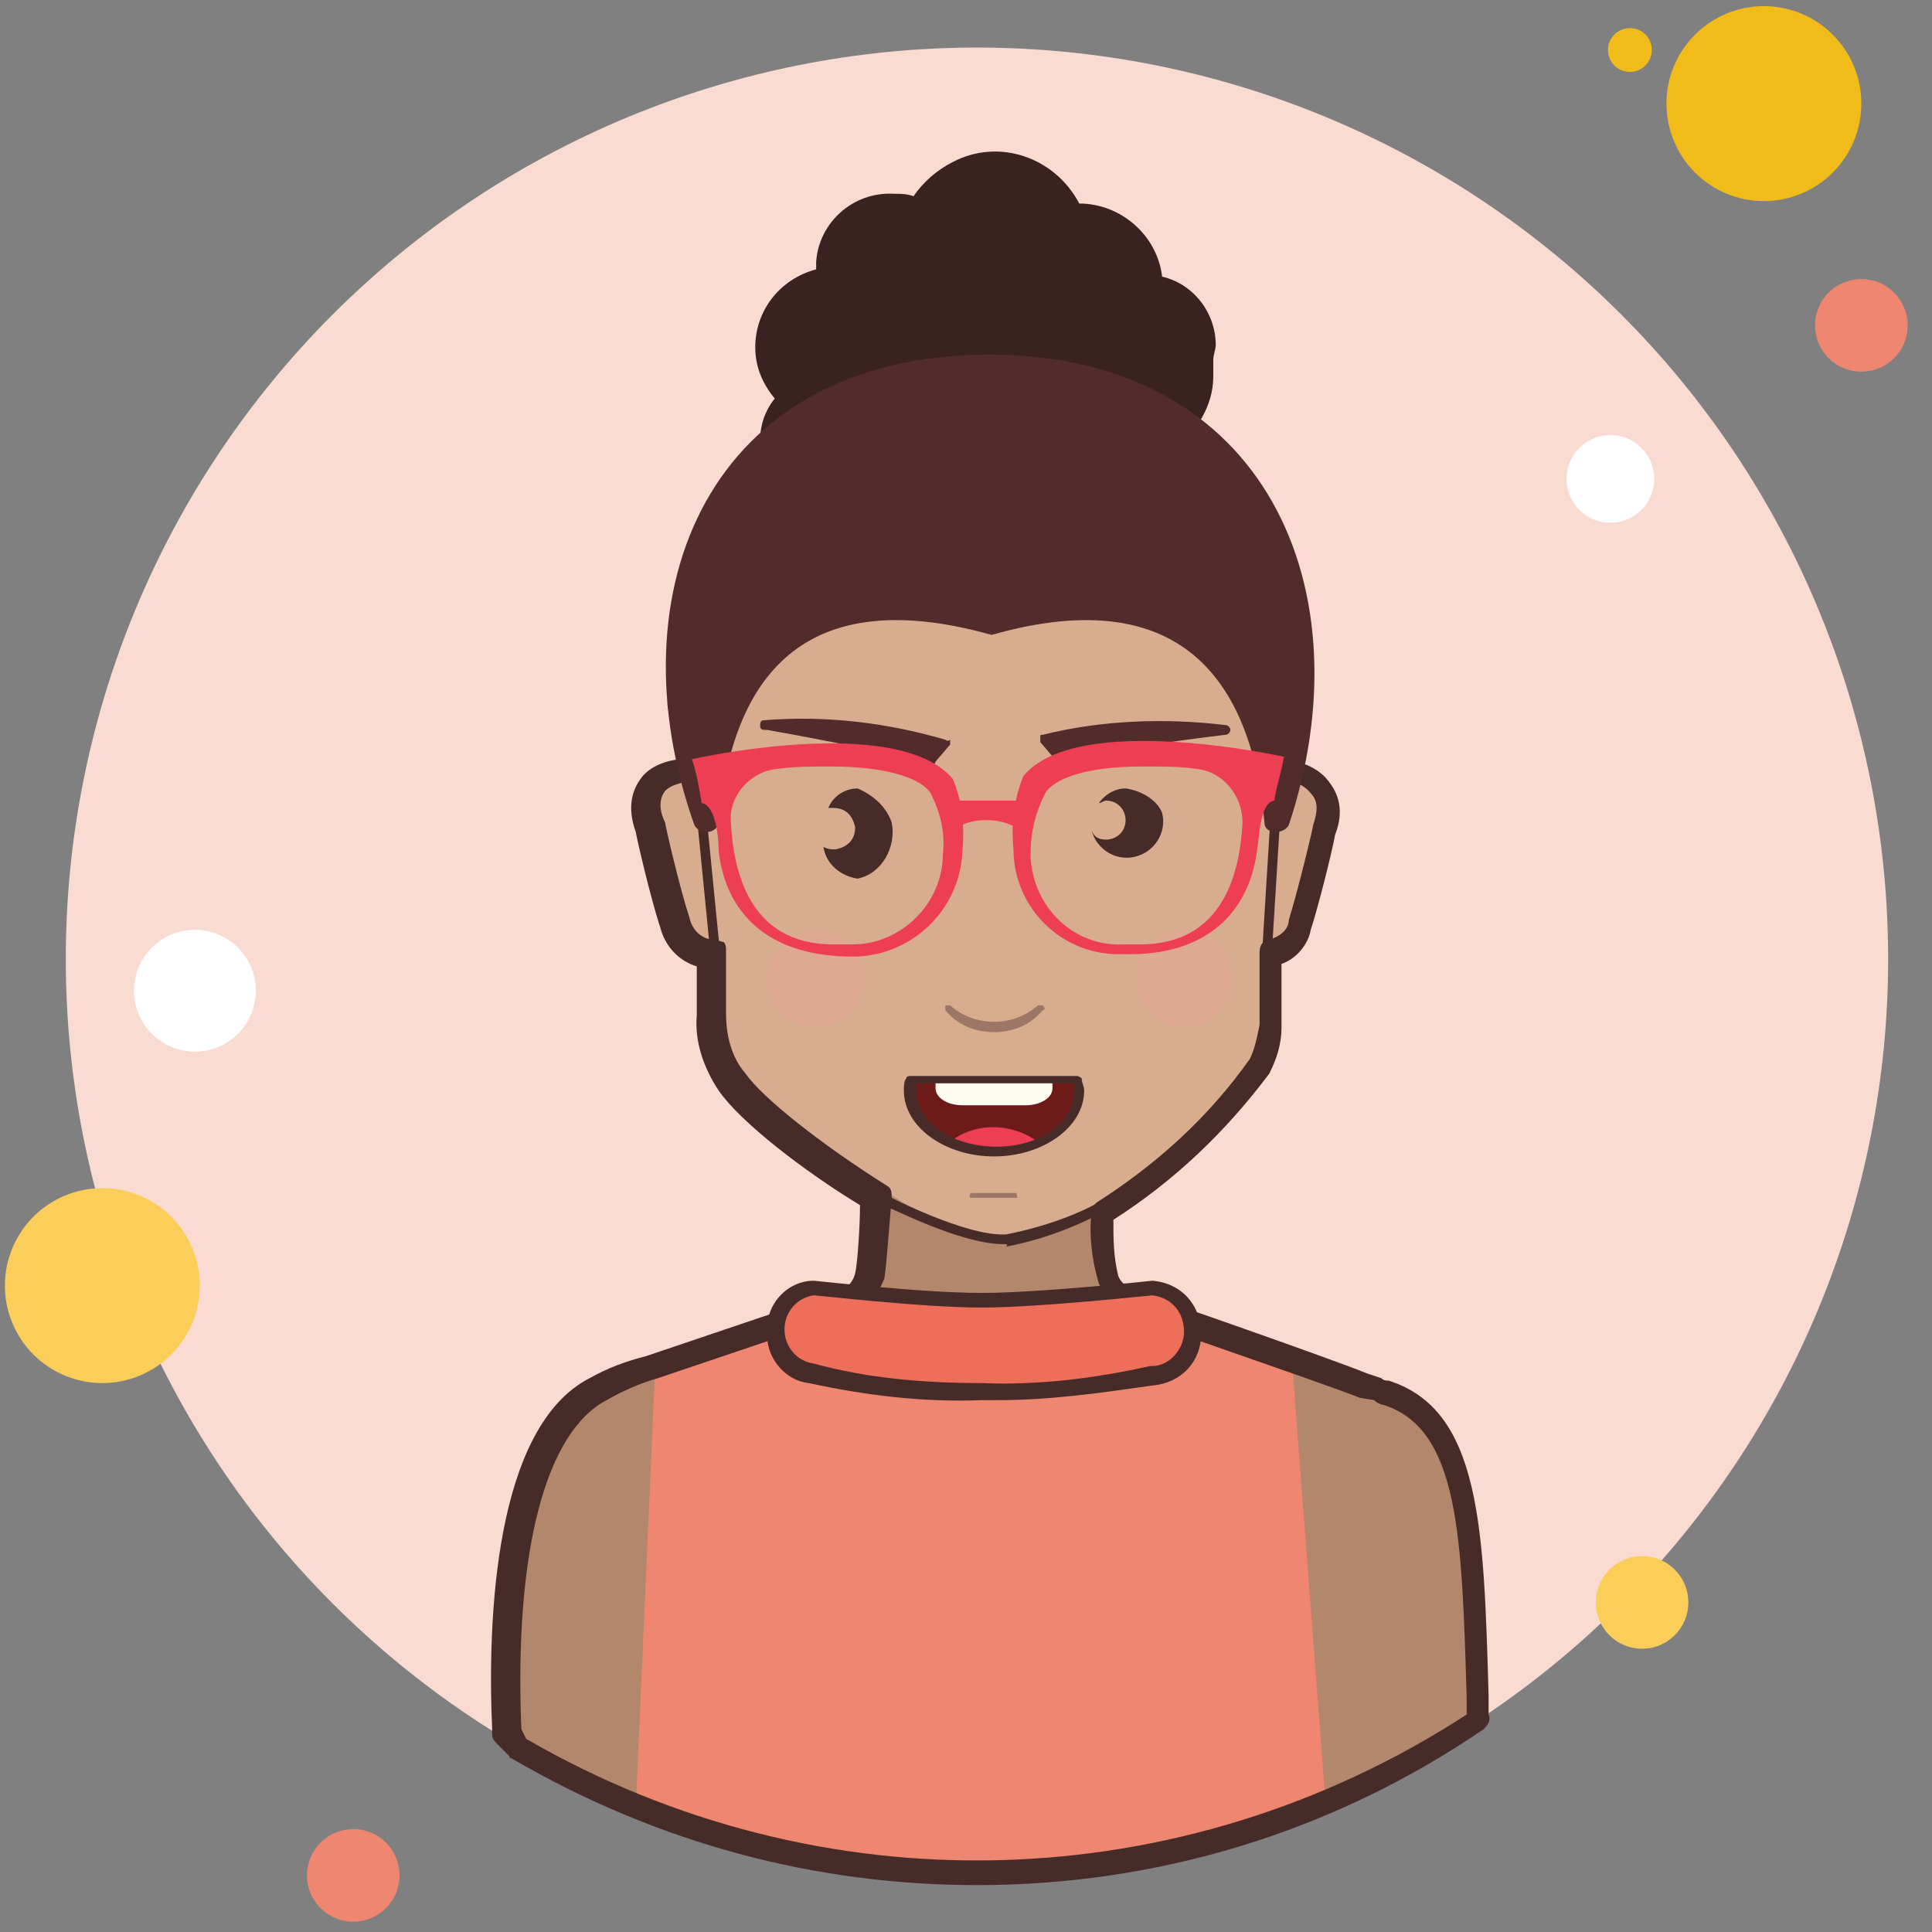<svg xmlns="http://www.w3.org/2000/svg" xmlns:xlink="http://www.w3.org/1999/xlink" width="1080" zoomAndPan="magnify" viewBox="0 0 810 810" height="1080" preserveAspectRatio="xMidYMid meet" version="1.0"><rect x="0" y="0" width="810" height="810" fill="#808080" stroke="none"/><defs><filter x="0%" y="0%" width="100%" height="100%" id="2585cc4db1"><feColorMatrix values="0 0 0 0 1 0 0 0 0 1 0 0 0 0 1 0 0 0 1 0" color-interpolation-filters="sRGB"/></filter><mask id="855cf6aee1"><g filter="url(#2585cc4db1)"><rect x="-81" width="972" fill="#000000" y="-81" height="972" fill-opacity="0.3"/></g></mask><clipPath id="97b9e8011e"><rect x="0" width="206" y="0" height="52"/></clipPath></defs><path fill="#ffffff" d="M 107.25 461.34 C 106.648 461.34 106.051 461.398 105.457 461.516 C 104.867 461.633 104.289 461.809 103.734 462.039 C 103.176 462.27 102.645 462.551 102.145 462.887 C 101.641 463.223 101.176 463.605 100.75 464.031 C 100.324 464.457 99.941 464.922 99.605 465.426 C 99.273 465.926 98.988 466.457 98.758 467.016 C 98.527 467.574 98.352 468.148 98.234 468.738 C 98.117 469.332 98.059 469.93 98.059 470.535 C 98.059 471.137 98.117 471.734 98.234 472.328 C 98.352 472.918 98.527 473.496 98.758 474.055 C 98.988 474.609 99.273 475.141 99.605 475.645 C 99.941 476.145 100.324 476.609 100.75 477.035 C 101.176 477.465 101.641 477.844 102.145 478.18 C 102.645 478.516 103.176 478.797 103.734 479.031 C 104.289 479.262 104.867 479.434 105.457 479.555 C 106.051 479.672 106.648 479.73 107.25 479.73 C 107.855 479.73 108.453 479.672 109.043 479.555 C 109.637 479.434 110.211 479.262 110.77 479.031 C 111.328 478.797 111.855 478.516 112.359 478.18 C 112.859 477.844 113.324 477.465 113.75 477.035 C 114.18 476.609 114.559 476.145 114.895 475.641 C 115.23 475.141 115.512 474.609 115.742 474.055 C 115.977 473.496 116.148 472.918 116.266 472.328 C 116.387 471.734 116.445 471.137 116.445 470.535 C 116.445 469.93 116.387 469.332 116.266 468.738 C 116.148 468.148 115.977 467.574 115.742 467.016 C 115.512 466.457 115.23 465.926 114.895 465.426 C 114.559 464.922 114.18 464.457 113.75 464.031 C 113.324 463.605 112.859 463.223 112.359 462.887 C 111.855 462.551 111.328 462.27 110.77 462.039 C 110.211 461.809 109.637 461.633 109.043 461.516 C 108.453 461.398 107.855 461.34 107.25 461.34 Z M 710.922 208.965 C 710.449 208.965 709.984 209.008 709.527 209.102 C 709.066 209.191 708.617 209.328 708.184 209.508 C 707.75 209.688 707.34 209.906 706.949 210.168 C 706.559 210.43 706.195 210.727 705.863 211.059 C 705.531 211.391 705.234 211.75 704.977 212.141 C 704.715 212.531 704.496 212.945 704.316 213.379 C 704.137 213.812 704 214.262 703.906 214.719 C 703.816 215.18 703.77 215.645 703.77 216.117 C 703.77 216.586 703.816 217.051 703.906 217.512 C 704 217.973 704.137 218.418 704.316 218.852 C 704.496 219.285 704.715 219.699 704.977 220.09 C 705.234 220.48 705.531 220.84 705.863 221.172 C 706.195 221.504 706.559 221.801 706.949 222.062 C 707.34 222.324 707.75 222.543 708.184 222.723 C 708.617 222.902 709.066 223.039 709.527 223.129 C 709.984 223.223 710.449 223.27 710.922 223.27 C 711.391 223.27 711.855 223.223 712.316 223.129 C 712.777 223.039 713.223 222.902 713.656 222.723 C 714.09 222.543 714.504 222.324 714.895 222.062 C 715.281 221.801 715.645 221.504 715.977 221.172 C 716.309 220.84 716.605 220.48 716.867 220.09 C 717.125 219.699 717.348 219.285 717.527 218.852 C 717.707 218.418 717.84 217.973 717.934 217.512 C 718.023 217.051 718.07 216.586 718.07 216.117 C 718.07 215.645 718.023 215.18 717.934 214.719 C 717.84 214.262 717.707 213.812 717.527 213.379 C 717.348 212.945 717.125 212.531 716.867 212.141 C 716.605 211.75 716.309 211.391 715.977 211.059 C 715.645 210.727 715.281 210.43 714.895 210.168 C 714.504 209.906 714.09 209.688 713.656 209.508 C 713.223 209.328 712.777 209.191 712.316 209.102 C 711.855 209.008 711.391 208.965 710.922 208.965 Z M 710.922 208.965 " fill-opacity="1" fill-rule="nonzero"/><path fill="#f1bc19" d="M 683.34 11.766 C 682.738 11.766 682.141 11.824 681.547 11.941 C 680.957 12.059 680.383 12.234 679.824 12.465 C 679.266 12.695 678.734 12.977 678.234 13.312 C 677.734 13.648 677.27 14.031 676.84 14.457 C 676.414 14.883 676.035 15.348 675.699 15.852 C 675.363 16.352 675.078 16.883 674.848 17.441 C 674.617 18 674.441 18.574 674.324 19.164 C 674.207 19.758 674.148 20.355 674.148 20.961 C 674.148 21.562 674.207 22.16 674.324 22.754 C 674.441 23.348 674.617 23.922 674.848 24.48 C 675.078 25.035 675.363 25.566 675.699 26.07 C 676.035 26.57 676.414 27.035 676.84 27.461 C 677.27 27.891 677.734 28.27 678.234 28.605 C 678.734 28.941 679.266 29.227 679.824 29.457 C 680.383 29.688 680.957 29.859 681.547 29.98 C 682.141 30.098 682.738 30.156 683.34 30.156 C 683.945 30.156 684.543 30.098 685.137 29.98 C 685.727 29.859 686.301 29.688 686.859 29.457 C 687.418 29.227 687.945 28.941 688.449 28.605 C 688.949 28.27 689.414 27.891 689.844 27.461 C 690.27 27.035 690.648 26.57 690.984 26.07 C 691.32 25.566 691.605 25.035 691.836 24.48 C 692.066 23.922 692.238 23.348 692.359 22.754 C 692.477 22.16 692.535 21.562 692.535 20.961 C 692.535 20.355 692.477 19.758 692.359 19.164 C 692.238 18.574 692.066 18 691.836 17.441 C 691.605 16.883 691.32 16.352 690.984 15.852 C 690.648 15.348 690.27 14.883 689.844 14.457 C 689.414 14.031 688.949 13.648 688.449 13.312 C 687.945 12.977 687.418 12.695 686.859 12.465 C 686.301 12.234 685.727 12.059 685.137 11.941 C 684.543 11.824 683.945 11.766 683.34 11.766 Z M 112.359 538.992 C 111.754 538.988 111.156 539.047 110.562 539.164 C 109.969 539.281 109.391 539.453 108.832 539.684 C 108.273 539.914 107.742 540.199 107.238 540.531 C 106.734 540.867 106.27 541.25 105.84 541.676 C 105.414 542.102 105.031 542.566 104.695 543.07 C 104.359 543.574 104.074 544.105 103.844 544.664 C 103.609 545.223 103.434 545.797 103.316 546.391 C 103.199 546.984 103.141 547.582 103.141 548.188 C 103.141 548.793 103.199 549.391 103.316 549.984 C 103.434 550.578 103.609 551.152 103.844 551.711 C 104.074 552.27 104.359 552.801 104.695 553.305 C 105.031 553.809 105.414 554.273 105.84 554.699 C 106.27 555.125 106.734 555.508 107.238 555.844 C 107.742 556.176 108.273 556.461 108.832 556.691 C 109.391 556.922 109.969 557.094 110.562 557.211 C 111.156 557.328 111.754 557.387 112.359 557.383 C 112.961 557.387 113.562 557.328 114.156 557.211 C 114.75 557.094 115.324 556.922 115.883 556.691 C 116.441 556.461 116.973 556.176 117.477 555.844 C 117.98 555.508 118.445 555.125 118.875 554.699 C 119.305 554.273 119.684 553.809 120.023 553.305 C 120.359 552.801 120.641 552.27 120.875 551.711 C 121.105 551.152 121.281 550.578 121.398 549.984 C 121.516 549.391 121.578 548.793 121.578 548.188 C 121.578 547.582 121.516 546.984 121.398 546.391 C 121.281 545.797 121.105 545.223 120.875 544.664 C 120.641 544.105 120.359 543.574 120.023 543.07 C 119.684 542.566 119.305 542.102 118.875 541.676 C 118.445 541.25 117.98 540.867 117.477 540.531 C 116.973 540.199 116.441 539.914 115.883 539.684 C 115.324 539.453 114.75 539.281 114.156 539.164 C 113.562 539.047 112.961 538.988 112.359 538.992 Z M 112.359 538.992 " fill-opacity="1" fill-rule="nonzero"/><path fill="#f9dbd2" d="M 409.598 19.938 C 403.344 19.938 397.098 20.09 390.852 20.398 C 384.605 20.707 378.375 21.164 372.152 21.777 C 365.93 22.391 359.727 23.156 353.543 24.074 C 347.359 24.992 341.199 26.062 335.07 27.281 C 328.938 28.5 322.84 29.871 316.773 31.391 C 310.711 32.91 304.684 34.578 298.703 36.395 C 292.719 38.207 286.785 40.168 280.898 42.277 C 275.012 44.383 269.18 46.633 263.406 49.027 C 257.629 51.422 251.914 53.953 246.262 56.629 C 240.609 59.301 235.027 62.113 229.516 65.062 C 224 68.008 218.562 71.09 213.199 74.305 C 207.836 77.52 202.559 80.867 197.359 84.34 C 192.16 87.816 187.051 91.414 182.027 95.141 C 177.008 98.867 172.078 102.711 167.246 106.68 C 162.414 110.648 157.68 114.73 153.051 118.93 C 148.418 123.129 143.891 127.441 139.469 131.863 C 135.047 136.285 130.738 140.812 126.539 145.449 C 122.34 150.082 118.258 154.816 114.293 159.648 C 110.328 164.484 106.48 169.414 102.758 174.438 C 99.031 179.461 95.434 184.57 91.961 189.773 C 88.488 194.973 85.145 200.254 81.93 205.617 C 78.715 210.98 75.633 216.422 72.688 221.938 C 69.738 227.453 66.93 233.039 64.258 238.691 C 61.582 244.344 59.051 250.059 56.656 255.84 C 54.266 261.617 52.016 267.449 49.91 273.336 C 47.805 279.227 45.844 285.164 44.027 291.148 C 42.215 297.133 40.547 303.156 39.027 309.223 C 37.508 315.289 36.141 321.391 34.918 327.523 C 33.699 333.66 32.633 339.82 31.715 346.004 C 30.797 352.191 30.031 358.395 29.418 364.621 C 28.805 370.844 28.348 377.078 28.039 383.324 C 27.73 389.57 27.578 395.82 27.578 402.074 C 27.578 408.328 27.73 414.578 28.039 420.828 C 28.348 427.074 28.805 433.309 29.418 439.531 C 30.031 445.754 30.797 451.961 31.715 458.148 C 32.633 464.332 33.699 470.492 34.918 476.629 C 36.141 482.762 37.508 488.859 39.027 494.926 C 40.547 500.996 42.215 507.02 44.027 513.004 C 45.844 518.988 47.805 524.926 49.91 530.812 C 52.016 536.703 54.266 542.535 56.656 548.312 C 59.051 554.09 61.582 559.809 64.258 565.461 C 66.93 571.113 69.738 576.699 72.688 582.215 C 75.633 587.73 78.715 593.168 81.93 598.535 C 85.145 603.898 88.488 609.18 91.961 614.379 C 95.434 619.582 99.031 624.691 102.758 629.715 C 106.48 634.738 110.328 639.668 114.293 644.5 C 118.258 649.336 122.34 654.07 126.539 658.703 C 130.738 663.336 135.047 667.867 139.469 672.289 C 143.891 676.711 148.418 681.02 153.051 685.223 C 157.68 689.422 162.414 693.504 167.246 697.473 C 172.078 701.441 177.008 705.285 182.027 709.012 C 187.051 712.738 192.16 716.336 197.359 719.812 C 202.559 723.285 207.836 726.633 213.199 729.848 C 218.562 733.062 224 736.145 229.516 739.09 C 235.027 742.039 240.609 744.852 246.262 747.523 C 251.914 750.199 257.629 752.73 263.406 755.125 C 269.18 757.52 275.012 759.77 280.898 761.875 C 286.785 763.98 292.719 765.945 298.703 767.758 C 304.684 769.574 310.711 771.242 316.773 772.762 C 322.84 774.281 328.938 775.652 335.07 776.871 C 341.199 778.09 347.359 779.16 353.543 780.078 C 359.727 780.996 365.93 781.762 372.152 782.375 C 378.375 782.988 384.605 783.445 390.852 783.754 C 397.098 784.059 403.344 784.215 409.598 784.215 C 415.848 784.215 422.098 784.059 428.34 783.754 C 434.586 783.445 440.82 782.988 447.039 782.375 C 453.262 781.762 459.465 780.996 465.648 780.078 C 471.836 779.16 477.992 778.09 484.125 776.871 C 490.258 775.652 496.355 774.281 502.418 772.762 C 508.484 771.242 514.508 769.574 520.492 767.758 C 526.473 765.945 532.406 763.98 538.293 761.875 C 544.18 759.77 550.012 757.52 555.789 755.125 C 561.562 752.73 567.277 750.199 572.93 747.523 C 578.582 744.852 584.164 742.039 589.68 739.09 C 595.191 736.145 600.629 733.062 605.992 729.848 C 611.355 726.633 616.637 723.285 621.832 719.812 C 627.031 716.336 632.141 712.738 637.164 709.012 C 642.188 705.285 647.113 701.441 651.945 697.473 C 656.777 693.504 661.512 689.422 666.145 685.223 C 670.777 681.02 675.305 676.711 679.723 672.289 C 684.145 667.867 688.453 663.336 692.652 658.703 C 696.852 654.07 700.934 649.336 704.898 644.5 C 708.867 639.668 712.711 634.738 716.438 629.715 C 720.16 624.691 723.758 619.582 727.234 614.379 C 730.707 609.18 734.051 603.898 737.266 598.535 C 740.477 593.168 743.559 587.73 746.508 582.215 C 749.453 576.699 752.262 571.113 754.938 565.461 C 757.609 559.809 760.141 554.09 762.535 548.312 C 764.926 542.535 767.176 536.703 769.281 530.812 C 771.391 524.926 773.352 518.988 775.164 513.004 C 776.98 507.02 778.645 500.996 780.164 494.93 C 781.684 488.859 783.055 482.762 784.273 476.629 C 785.492 470.492 786.562 464.332 787.48 458.148 C 788.398 451.961 789.16 445.754 789.773 439.531 C 790.387 433.309 790.848 427.074 791.152 420.828 C 791.461 414.578 791.613 408.328 791.613 402.074 C 791.613 395.82 791.461 389.57 791.152 383.324 C 790.848 377.078 790.387 370.844 789.773 364.621 C 789.16 358.395 788.398 352.191 787.48 346.004 C 786.562 339.82 785.492 333.66 784.273 327.523 C 783.055 321.391 781.684 315.289 780.164 309.223 C 778.645 303.156 776.98 297.133 775.164 291.148 C 773.352 285.164 771.391 279.227 769.281 273.336 C 767.176 267.449 764.926 261.617 762.535 255.84 C 760.141 250.059 757.609 244.344 754.938 238.691 C 752.262 233.039 749.453 227.453 746.508 221.938 C 743.559 216.422 740.477 210.98 737.266 205.617 C 734.051 200.254 730.707 194.973 727.234 189.773 C 723.758 184.57 720.16 179.461 716.438 174.438 C 712.711 169.414 708.867 164.484 704.898 159.648 C 700.934 154.816 696.852 150.082 692.652 145.449 C 688.453 140.812 684.145 136.285 679.723 131.863 C 675.305 127.441 670.777 123.129 666.145 118.93 C 661.512 114.73 656.777 110.648 651.945 106.68 C 647.113 102.711 642.188 98.867 637.164 95.141 C 632.141 91.414 627.031 87.816 621.832 84.34 C 616.637 80.867 611.355 77.52 605.992 74.305 C 600.629 71.09 595.191 68.008 589.68 65.062 C 584.164 62.113 578.582 59.301 572.93 56.629 C 567.277 53.953 561.562 51.422 555.789 49.027 C 550.012 46.633 544.18 44.383 538.293 42.277 C 532.406 40.168 526.473 38.207 520.492 36.395 C 514.508 34.578 508.484 32.91 502.418 31.391 C 496.355 29.871 490.258 28.5 484.125 27.281 C 477.992 26.062 471.836 24.992 465.648 24.074 C 459.465 23.156 453.262 22.391 447.039 21.777 C 440.82 21.164 434.586 20.707 428.34 20.398 C 422.098 20.09 415.848 19.938 409.598 19.938 Z M 409.598 19.938 " fill-opacity="1" fill-rule="nonzero"/><path fill="#f1bc19" d="M 739.52 2.566 C 738.184 2.566 736.848 2.633 735.516 2.766 C 734.184 2.895 732.863 3.094 731.551 3.355 C 730.238 3.613 728.941 3.941 727.66 4.328 C 726.379 4.715 725.121 5.168 723.887 5.68 C 722.648 6.191 721.441 6.762 720.262 7.395 C 719.082 8.023 717.934 8.711 716.82 9.457 C 715.707 10.199 714.637 10.996 713.602 11.844 C 712.566 12.695 711.578 13.594 710.629 14.539 C 709.684 15.484 708.785 16.477 707.938 17.512 C 707.09 18.547 706.293 19.621 705.551 20.73 C 704.805 21.844 704.117 22.992 703.488 24.172 C 702.855 25.352 702.285 26.562 701.773 27.797 C 701.262 29.035 700.812 30.293 700.422 31.574 C 700.035 32.855 699.711 34.152 699.449 35.465 C 699.188 36.777 698.992 38.102 698.859 39.434 C 698.73 40.766 698.664 42.102 698.664 43.438 C 698.664 44.777 698.73 46.113 698.859 47.445 C 698.992 48.777 699.188 50.098 699.449 51.41 C 699.711 52.727 700.035 54.023 700.422 55.301 C 700.812 56.582 701.262 57.844 701.773 59.078 C 702.285 60.316 702.855 61.523 703.488 62.703 C 704.117 63.887 704.805 65.031 705.551 66.145 C 706.293 67.258 707.09 68.332 707.938 69.367 C 708.785 70.402 709.684 71.391 710.629 72.34 C 711.578 73.285 712.566 74.184 713.602 75.031 C 714.637 75.883 715.707 76.676 716.82 77.422 C 717.934 78.164 719.082 78.852 720.262 79.484 C 721.441 80.113 722.648 80.688 723.887 81.199 C 725.121 81.711 726.379 82.16 727.66 82.551 C 728.941 82.938 730.238 83.262 731.551 83.523 C 732.863 83.785 734.184 83.98 735.516 84.113 C 736.848 84.242 738.184 84.309 739.52 84.309 C 740.859 84.309 742.195 84.242 743.527 84.113 C 744.855 83.98 746.18 83.785 747.492 83.523 C 748.805 83.262 750.102 82.938 751.383 82.551 C 752.66 82.16 753.922 81.711 755.156 81.199 C 756.391 80.688 757.602 80.113 758.781 79.484 C 759.961 78.852 761.105 78.164 762.219 77.422 C 763.332 76.676 764.406 75.883 765.441 75.031 C 766.477 74.184 767.465 73.285 768.41 72.34 C 769.359 71.391 770.254 70.402 771.105 69.367 C 771.953 68.332 772.75 67.258 773.492 66.145 C 774.234 65.031 774.922 63.887 775.555 62.703 C 776.184 61.523 776.758 60.316 777.27 59.078 C 777.781 57.844 778.23 56.582 778.617 55.301 C 779.008 54.023 779.332 52.727 779.594 51.41 C 779.855 50.098 780.051 48.777 780.18 47.445 C 780.312 46.113 780.379 44.777 780.379 43.438 C 780.379 42.102 780.312 40.766 780.18 39.434 C 780.051 38.102 779.855 36.777 779.594 35.465 C 779.332 34.152 779.008 32.855 778.617 31.574 C 778.23 30.293 777.781 29.035 777.27 27.797 C 776.758 26.562 776.184 25.352 775.555 24.172 C 774.922 22.992 774.234 21.844 773.492 20.73 C 772.75 19.621 771.953 18.547 771.105 17.512 C 770.254 16.477 769.359 15.484 768.41 14.539 C 767.465 13.594 766.477 12.695 765.441 11.844 C 764.406 10.996 763.332 10.199 762.219 9.457 C 761.105 8.711 759.961 8.023 758.781 7.395 C 757.602 6.762 756.391 6.191 755.156 5.68 C 753.922 5.168 752.66 4.715 751.383 4.328 C 750.102 3.941 748.805 3.613 747.492 3.355 C 746.18 3.094 744.855 2.895 743.527 2.766 C 742.195 2.633 740.859 2.566 739.52 2.566 Z M 739.52 2.566 " fill-opacity="1" fill-rule="nonzero"/><path fill="#ee8670" d="M 780.379 117.004 C 779.742 117.004 779.109 117.035 778.477 117.098 C 777.84 117.16 777.215 117.25 776.59 117.375 C 775.965 117.5 775.348 117.652 774.742 117.836 C 774.133 118.02 773.535 118.234 772.945 118.477 C 772.359 118.719 771.785 118.992 771.223 119.293 C 770.66 119.59 770.117 119.918 769.586 120.27 C 769.059 120.625 768.547 121 768.055 121.406 C 767.562 121.809 767.094 122.234 766.645 122.684 C 766.191 123.133 765.766 123.605 765.363 124.098 C 764.961 124.59 764.582 125.098 764.227 125.629 C 763.875 126.156 763.547 126.699 763.246 127.262 C 762.945 127.824 762.676 128.398 762.43 128.984 C 762.188 129.574 761.973 130.172 761.789 130.781 C 761.605 131.391 761.449 132.004 761.324 132.629 C 761.203 133.254 761.109 133.883 761.047 134.516 C 760.984 135.148 760.953 135.781 760.953 136.418 C 760.953 137.055 760.984 137.691 761.047 138.324 C 761.109 138.957 761.203 139.586 761.324 140.207 C 761.449 140.832 761.605 141.449 761.789 142.059 C 761.973 142.668 762.188 143.266 762.43 143.852 C 762.676 144.441 762.945 145.016 763.246 145.574 C 763.547 146.137 763.875 146.68 764.227 147.211 C 764.582 147.738 764.961 148.25 765.363 148.742 C 765.766 149.234 766.191 149.703 766.645 150.152 C 767.094 150.602 767.562 151.027 768.055 151.434 C 768.547 151.836 769.059 152.215 769.586 152.566 C 770.117 152.922 770.66 153.246 771.223 153.547 C 771.785 153.844 772.359 154.117 772.945 154.359 C 773.535 154.602 774.133 154.816 774.742 155 C 775.348 155.184 775.965 155.34 776.59 155.461 C 777.215 155.586 777.84 155.68 778.477 155.742 C 779.109 155.801 779.742 155.832 780.379 155.832 C 781.016 155.832 781.648 155.801 782.281 155.742 C 782.914 155.68 783.543 155.586 784.168 155.461 C 784.789 155.34 785.406 155.184 786.016 155 C 786.625 154.816 787.223 154.602 787.812 154.359 C 788.398 154.117 788.973 153.844 789.535 153.547 C 790.094 153.246 790.641 152.922 791.168 152.566 C 791.699 152.215 792.211 151.836 792.699 151.434 C 793.191 151.027 793.664 150.602 794.113 150.152 C 794.562 149.703 794.992 149.234 795.395 148.742 C 795.797 148.25 796.176 147.738 796.531 147.211 C 796.883 146.68 797.211 146.137 797.512 145.574 C 797.809 145.016 798.082 144.441 798.324 143.852 C 798.57 143.266 798.781 142.668 798.969 142.059 C 799.152 141.449 799.309 140.832 799.43 140.207 C 799.555 139.586 799.648 138.957 799.711 138.324 C 799.773 137.691 799.805 137.055 799.805 136.418 C 799.805 135.781 799.773 135.148 799.711 134.516 C 799.648 133.883 799.555 133.254 799.43 132.629 C 799.309 132.004 799.152 131.391 798.969 130.781 C 798.781 130.172 798.57 129.574 798.324 128.984 C 798.082 128.398 797.809 127.824 797.512 127.262 C 797.211 126.699 796.883 126.156 796.531 125.629 C 796.176 125.098 795.797 124.59 795.395 124.098 C 794.992 123.605 794.562 123.133 794.113 122.684 C 793.664 122.234 793.191 121.809 792.699 121.406 C 792.211 121 791.699 120.625 791.168 120.27 C 790.641 119.918 790.094 119.59 789.535 119.293 C 788.973 118.992 788.398 118.719 787.812 118.477 C 787.223 118.234 786.625 118.02 786.016 117.836 C 785.406 117.652 784.789 117.5 784.168 117.375 C 783.543 117.25 782.914 117.16 782.281 117.098 C 781.648 117.035 781.016 117.004 780.379 117.004 Z M 780.379 117.004 " fill-opacity="1" fill-rule="nonzero"/><path fill="#fbcd59" d="M 688.449 652.406 C 687.812 652.406 687.18 652.438 686.547 652.5 C 685.914 652.562 685.285 652.656 684.664 652.781 C 684.039 652.902 683.422 653.059 682.816 653.242 C 682.207 653.426 681.609 653.641 681.023 653.883 C 680.434 654.129 679.859 654.398 679.301 654.699 C 678.738 655 678.195 655.324 677.668 655.68 C 677.137 656.031 676.629 656.41 676.137 656.812 C 675.645 657.215 675.176 657.645 674.727 658.094 C 674.277 658.543 673.852 659.012 673.445 659.504 C 673.043 659.996 672.664 660.508 672.312 661.035 C 671.961 661.562 671.633 662.109 671.332 662.668 C 671.035 663.23 670.762 663.805 670.52 664.391 C 670.277 664.977 670.062 665.578 669.879 666.184 C 669.691 666.793 669.539 667.41 669.414 668.031 C 669.289 668.656 669.195 669.285 669.137 669.918 C 669.074 670.551 669.043 671.184 669.043 671.82 C 669.043 672.457 669.074 673.09 669.137 673.723 C 669.195 674.355 669.289 674.984 669.414 675.609 C 669.539 676.23 669.691 676.848 669.879 677.457 C 670.062 678.062 670.277 678.66 670.52 679.25 C 670.762 679.836 671.035 680.41 671.332 680.973 C 671.633 681.531 671.961 682.078 672.312 682.605 C 672.664 683.133 673.043 683.645 673.445 684.137 C 673.852 684.629 674.277 685.098 674.727 685.547 C 675.176 685.996 675.645 686.422 676.137 686.828 C 676.629 687.23 677.137 687.609 677.668 687.961 C 678.195 688.316 678.738 688.641 679.301 688.941 C 679.859 689.242 680.434 689.512 681.023 689.754 C 681.609 690 682.207 690.215 682.816 690.398 C 683.422 690.582 684.039 690.738 684.664 690.859 C 685.285 690.984 685.914 691.078 686.547 691.141 C 687.18 691.203 687.812 691.234 688.449 691.234 C 689.086 691.234 689.719 691.203 690.352 691.141 C 690.984 691.078 691.613 690.984 692.234 690.859 C 692.859 690.738 693.473 690.582 694.082 690.398 C 694.691 690.215 695.289 690 695.875 689.754 C 696.461 689.512 697.035 689.242 697.598 688.941 C 698.156 688.641 698.703 688.316 699.23 687.961 C 699.758 687.609 700.27 687.23 700.762 686.828 C 701.254 686.422 701.723 685.996 702.172 685.547 C 702.621 685.098 703.047 684.629 703.449 684.137 C 703.855 683.645 704.23 683.133 704.586 682.605 C 704.938 682.078 705.266 681.531 705.562 680.973 C 705.863 680.41 706.137 679.836 706.379 679.25 C 706.621 678.66 706.836 678.062 707.02 677.457 C 707.203 676.848 707.359 676.23 707.484 675.609 C 707.605 674.984 707.699 674.355 707.762 673.723 C 707.824 673.09 707.855 672.457 707.855 671.82 C 707.855 671.184 707.824 670.551 707.762 669.918 C 707.699 669.285 707.605 668.656 707.484 668.031 C 707.359 667.41 707.203 666.793 707.02 666.184 C 706.836 665.578 706.621 664.977 706.379 664.391 C 706.137 663.805 705.863 663.23 705.562 662.668 C 705.266 662.109 704.938 661.562 704.586 661.035 C 704.23 660.508 703.855 659.996 703.449 659.504 C 703.047 659.012 702.621 658.543 702.172 658.094 C 701.723 657.645 701.254 657.215 700.762 656.812 C 700.27 656.41 699.758 656.031 699.23 655.68 C 698.703 655.324 698.156 655 697.598 654.699 C 697.035 654.398 696.461 654.129 695.875 653.883 C 695.289 653.641 694.691 653.426 694.082 653.242 C 693.473 653.059 692.859 652.902 692.234 652.781 C 691.613 652.656 690.984 652.562 690.352 652.5 C 689.719 652.438 689.086 652.406 688.449 652.406 Z M 42.898 498.121 C 41.562 498.121 40.227 498.188 38.895 498.316 C 37.562 498.449 36.242 498.645 34.93 498.906 C 33.617 499.168 32.32 499.492 31.039 499.883 C 29.758 500.27 28.5 500.719 27.266 501.23 C 26.027 501.746 24.82 502.316 23.641 502.945 C 22.461 503.578 21.312 504.266 20.199 505.008 C 19.09 505.754 18.016 506.551 16.98 507.398 C 15.945 508.246 14.957 509.145 14.008 510.094 C 13.062 511.039 12.164 512.027 11.316 513.062 C 10.469 514.098 9.672 515.172 8.93 516.285 C 8.184 517.398 7.5 518.543 6.867 519.727 C 6.238 520.906 5.664 522.113 5.152 523.352 C 4.641 524.586 4.191 525.848 3.801 527.129 C 3.414 528.41 3.09 529.707 2.828 531.02 C 2.566 532.332 2.371 533.652 2.238 534.984 C 2.109 536.316 2.043 537.652 2.043 538.992 C 2.043 540.332 2.109 541.664 2.238 542.996 C 2.371 544.328 2.566 545.652 2.828 546.965 C 3.09 548.277 3.414 549.574 3.801 550.855 C 4.191 552.137 4.641 553.395 5.152 554.633 C 5.664 555.867 6.238 557.078 6.867 558.258 C 7.5 559.438 8.184 560.586 8.93 561.699 C 9.672 562.812 10.469 563.883 11.316 564.918 C 12.164 565.953 13.062 566.945 14.008 567.891 C 14.957 568.836 15.945 569.734 16.98 570.586 C 18.016 571.434 19.09 572.23 20.199 572.973 C 21.312 573.719 22.461 574.406 23.641 575.035 C 24.82 575.668 26.027 576.238 27.266 576.75 C 28.5 577.262 29.758 577.715 31.039 578.102 C 32.32 578.492 33.617 578.816 34.93 579.078 C 36.242 579.336 37.562 579.535 38.895 579.664 C 40.227 579.797 41.562 579.863 42.898 579.863 C 44.238 579.863 45.574 579.797 46.906 579.664 C 48.238 579.535 49.559 579.336 50.871 579.078 C 52.184 578.816 53.48 578.492 54.762 578.102 C 56.043 577.715 57.301 577.262 58.535 576.75 C 59.773 576.238 60.98 575.668 62.16 575.035 C 63.34 574.406 64.488 573.719 65.598 572.973 C 66.711 572.23 67.785 571.434 68.82 570.586 C 69.855 569.734 70.844 568.836 71.789 567.891 C 72.738 566.945 73.633 565.953 74.484 564.918 C 75.332 563.883 76.129 562.812 76.871 561.699 C 77.617 560.586 78.301 559.438 78.934 558.258 C 79.562 557.078 80.137 555.867 80.648 554.633 C 81.16 553.395 81.609 552.137 82 550.855 C 82.387 549.574 82.711 548.277 82.973 546.965 C 83.234 545.652 83.43 544.328 83.562 542.996 C 83.691 541.664 83.758 540.332 83.758 538.992 C 83.758 537.652 83.691 536.316 83.562 534.984 C 83.43 533.652 83.234 532.332 82.973 531.02 C 82.711 529.707 82.387 528.41 82 527.129 C 81.609 525.848 81.16 524.586 80.648 523.352 C 80.137 522.113 79.562 520.906 78.934 519.727 C 78.301 518.543 77.617 517.398 76.871 516.285 C 76.129 515.172 75.332 514.098 74.484 513.062 C 73.633 512.027 72.738 511.039 71.789 510.094 C 70.844 509.145 69.855 508.246 68.82 507.398 C 67.785 506.551 66.711 505.754 65.598 505.008 C 64.488 504.266 63.34 503.578 62.16 502.945 C 60.98 502.316 59.773 501.746 58.535 501.23 C 57.301 500.719 56.043 500.27 54.762 499.883 C 53.48 499.492 52.184 499.168 50.871 498.906 C 49.559 498.645 48.238 498.449 46.906 498.316 C 45.574 498.188 44.238 498.121 42.898 498.121 Z M 42.898 498.121 " fill-opacity="1" fill-rule="nonzero"/><path fill="#ee8670" d="M 148.109 766.844 C 147.473 766.844 146.84 766.875 146.207 766.938 C 145.574 767 144.945 767.094 144.32 767.215 C 143.699 767.34 143.082 767.496 142.477 767.68 C 141.867 767.863 141.27 768.078 140.68 768.32 C 140.094 768.566 139.52 768.836 138.961 769.137 C 138.398 769.438 137.855 769.762 137.328 770.117 C 136.797 770.469 136.289 770.848 135.797 771.25 C 135.305 771.652 134.836 772.082 134.387 772.531 C 133.938 772.98 133.508 773.449 133.105 773.941 C 132.703 774.434 132.324 774.941 131.973 775.473 C 131.617 776 131.293 776.547 130.992 777.105 C 130.691 777.668 130.422 778.242 130.18 778.828 C 129.934 779.414 129.723 780.012 129.535 780.621 C 129.352 781.23 129.199 781.848 129.074 782.469 C 128.949 783.094 128.855 783.723 128.793 784.355 C 128.73 784.988 128.699 785.621 128.699 786.258 C 128.699 786.895 128.73 787.527 128.793 788.16 C 128.855 788.793 128.949 789.422 129.074 790.043 C 129.199 790.668 129.352 791.285 129.535 791.891 C 129.723 792.5 129.934 793.098 130.18 793.688 C 130.422 794.273 130.691 794.848 130.992 795.41 C 131.293 795.969 131.617 796.516 131.973 797.043 C 132.324 797.57 132.703 798.082 133.105 798.574 C 133.508 799.062 133.938 799.535 134.387 799.984 C 134.836 800.434 135.305 800.859 135.797 801.266 C 136.289 801.668 136.797 802.047 137.328 802.398 C 137.855 802.754 138.398 803.078 138.961 803.379 C 139.52 803.68 140.094 803.949 140.68 804.191 C 141.27 804.438 141.867 804.648 142.477 804.836 C 143.082 805.02 143.699 805.172 144.32 805.297 C 144.945 805.422 145.574 805.516 146.207 805.578 C 146.84 805.641 147.473 805.672 148.109 805.672 C 148.742 805.672 149.379 805.641 150.012 805.578 C 150.645 805.516 151.27 805.422 151.895 805.297 C 152.52 805.172 153.133 805.02 153.742 804.836 C 154.352 804.648 154.949 804.438 155.535 804.191 C 156.121 803.949 156.695 803.68 157.258 803.379 C 157.816 803.078 158.363 802.754 158.891 802.398 C 159.418 802.047 159.93 801.668 160.422 801.266 C 160.91 800.859 161.383 800.434 161.832 799.984 C 162.281 799.535 162.707 799.062 163.109 798.574 C 163.516 798.082 163.891 797.57 164.246 797.043 C 164.598 796.516 164.926 795.969 165.223 795.41 C 165.523 794.848 165.797 794.273 166.039 793.688 C 166.281 793.098 166.496 792.5 166.68 791.891 C 166.863 791.285 167.02 790.668 167.145 790.043 C 167.266 789.422 167.359 788.793 167.422 788.16 C 167.484 787.527 167.516 786.895 167.516 786.258 C 167.516 785.621 167.484 784.988 167.422 784.355 C 167.359 783.723 167.266 783.094 167.145 782.469 C 167.02 781.848 166.863 781.23 166.68 780.621 C 166.496 780.012 166.281 779.414 166.039 778.828 C 165.797 778.242 165.523 777.668 165.223 777.105 C 164.926 776.547 164.598 776 164.246 775.473 C 163.891 774.941 163.516 774.434 163.109 773.941 C 162.707 773.449 162.281 772.98 161.832 772.531 C 161.383 772.082 160.91 771.652 160.422 771.25 C 159.93 770.848 159.418 770.469 158.891 770.117 C 158.363 769.762 157.816 769.438 157.258 769.137 C 156.695 768.836 156.121 768.566 155.535 768.32 C 154.949 768.078 154.352 767.863 153.742 767.68 C 153.133 767.496 152.52 767.34 151.895 767.215 C 151.27 767.094 150.645 767 150.012 766.938 C 149.379 766.875 148.742 766.844 148.109 766.844 Z M 148.109 766.844 " fill-opacity="1" fill-rule="nonzero"/><path fill="#ffffff" d="M 675.172 182.398 C 674.566 182.398 673.969 182.426 673.367 182.488 C 672.77 182.547 672.176 182.633 671.582 182.75 C 670.992 182.867 670.41 183.016 669.832 183.191 C 669.258 183.363 668.691 183.566 668.133 183.797 C 667.578 184.027 667.035 184.285 666.504 184.57 C 665.973 184.852 665.457 185.164 664.957 185.496 C 664.453 185.832 663.973 186.191 663.508 186.574 C 663.039 186.953 662.594 187.359 662.168 187.785 C 661.742 188.211 661.34 188.656 660.957 189.121 C 660.574 189.586 660.219 190.07 659.883 190.57 C 659.547 191.074 659.238 191.59 658.957 192.121 C 658.672 192.652 658.414 193.195 658.184 193.75 C 657.953 194.309 657.75 194.875 657.574 195.449 C 657.402 196.027 657.254 196.609 657.137 197.203 C 657.02 197.793 656.934 198.387 656.871 198.988 C 656.812 199.586 656.785 200.188 656.785 200.789 C 656.785 201.391 656.812 201.992 656.871 202.594 C 656.934 203.191 657.02 203.785 657.137 204.379 C 657.254 204.969 657.402 205.551 657.574 206.129 C 657.75 206.703 657.953 207.27 658.184 207.828 C 658.414 208.383 658.672 208.93 658.957 209.461 C 659.238 209.992 659.547 210.508 659.883 211.008 C 660.219 211.508 660.574 211.992 660.957 212.457 C 661.34 212.922 661.742 213.367 662.168 213.793 C 662.594 214.219 663.039 214.625 663.508 215.008 C 663.973 215.387 664.453 215.746 664.957 216.082 C 665.457 216.418 665.973 216.727 666.504 217.008 C 667.035 217.293 667.578 217.551 668.133 217.781 C 668.691 218.012 669.258 218.215 669.832 218.391 C 670.41 218.562 670.992 218.711 671.582 218.828 C 672.176 218.945 672.77 219.035 673.367 219.094 C 673.969 219.152 674.566 219.18 675.172 219.18 C 675.773 219.18 676.375 219.152 676.973 219.094 C 677.57 219.035 678.168 218.945 678.758 218.828 C 679.348 218.711 679.93 218.562 680.508 218.391 C 681.082 218.215 681.648 218.012 682.207 217.781 C 682.762 217.551 683.305 217.293 683.836 217.008 C 684.367 216.727 684.883 216.418 685.383 216.082 C 685.887 215.746 686.367 215.387 686.836 215.008 C 687.301 214.625 687.746 214.219 688.172 213.793 C 688.598 213.367 689 212.922 689.383 212.457 C 689.766 211.992 690.121 211.508 690.457 211.008 C 690.793 210.508 691.102 209.992 691.387 209.461 C 691.668 208.93 691.926 208.383 692.156 207.828 C 692.387 207.27 692.59 206.703 692.766 206.129 C 692.938 205.551 693.086 204.969 693.203 204.379 C 693.32 203.785 693.41 203.191 693.469 202.594 C 693.527 201.992 693.555 201.391 693.555 200.789 C 693.555 200.188 693.527 199.586 693.469 198.988 C 693.41 198.387 693.32 197.793 693.203 197.203 C 693.086 196.609 692.938 196.027 692.766 195.449 C 692.59 194.875 692.387 194.309 692.156 193.75 C 691.926 193.195 691.668 192.652 691.387 192.121 C 691.102 191.59 690.793 191.074 690.457 190.57 C 690.121 190.07 689.766 189.586 689.383 189.121 C 689 188.656 688.598 188.211 688.172 187.785 C 687.746 187.359 687.301 186.953 686.836 186.574 C 686.367 186.191 685.887 185.832 685.383 185.496 C 684.883 185.164 684.367 184.852 683.836 184.57 C 683.305 184.285 682.762 184.027 682.207 183.797 C 681.648 183.566 681.082 183.363 680.508 183.191 C 679.93 183.016 679.348 182.867 678.758 182.75 C 678.168 182.633 677.57 182.547 676.973 182.488 C 676.375 182.426 675.773 182.398 675.172 182.398 Z M 81.715 389.816 C 80.879 389.816 80.043 389.855 79.211 389.938 C 78.379 390.02 77.555 390.141 76.734 390.305 C 75.914 390.469 75.102 390.672 74.301 390.914 C 73.504 391.156 72.715 391.438 71.941 391.758 C 71.172 392.078 70.414 392.438 69.676 392.832 C 68.941 393.227 68.223 393.656 67.527 394.121 C 66.832 394.586 66.16 395.082 65.516 395.613 C 64.867 396.145 64.25 396.703 63.66 397.297 C 63.066 397.887 62.508 398.508 61.977 399.152 C 61.445 399.801 60.949 400.473 60.484 401.168 C 60.02 401.863 59.59 402.578 59.195 403.316 C 58.801 404.055 58.441 404.812 58.121 405.582 C 57.805 406.355 57.52 407.145 57.277 407.945 C 57.035 408.746 56.832 409.555 56.668 410.375 C 56.508 411.195 56.383 412.023 56.301 412.855 C 56.219 413.688 56.18 414.523 56.18 415.359 C 56.18 416.195 56.219 417.031 56.301 417.863 C 56.383 418.695 56.508 419.523 56.668 420.344 C 56.832 421.164 57.035 421.973 57.277 422.773 C 57.52 423.574 57.805 424.359 58.121 425.133 C 58.441 425.906 58.801 426.664 59.195 427.398 C 59.59 428.137 60.02 428.855 60.484 429.551 C 60.949 430.246 61.445 430.918 61.977 431.562 C 62.508 432.211 63.066 432.828 63.66 433.422 C 64.25 434.012 64.867 434.574 65.516 435.105 C 66.16 435.637 66.832 436.133 67.527 436.598 C 68.223 437.062 68.941 437.492 69.676 437.887 C 70.414 438.281 71.172 438.637 71.941 438.957 C 72.715 439.277 73.504 439.559 74.301 439.805 C 75.102 440.047 75.914 440.25 76.734 440.41 C 77.555 440.574 78.379 440.699 79.211 440.781 C 80.043 440.863 80.879 440.902 81.715 440.902 C 82.551 440.902 83.387 440.863 84.219 440.781 C 85.051 440.699 85.875 440.574 86.695 440.41 C 87.516 440.25 88.328 440.047 89.129 439.805 C 89.93 439.559 90.715 439.277 91.488 438.957 C 92.262 438.637 93.016 438.281 93.754 437.887 C 94.488 437.492 95.207 437.062 95.902 436.598 C 96.598 436.133 97.27 435.637 97.914 435.105 C 98.562 434.574 99.18 434.012 99.773 433.422 C 100.363 432.828 100.926 432.211 101.453 431.562 C 101.984 430.918 102.484 430.246 102.949 429.551 C 103.41 428.855 103.84 428.137 104.234 427.398 C 104.629 426.664 104.988 425.906 105.309 425.133 C 105.629 424.359 105.91 423.574 106.152 422.773 C 106.395 421.973 106.598 421.164 106.762 420.344 C 106.922 419.523 107.047 418.695 107.129 417.863 C 107.211 417.031 107.25 416.195 107.25 415.359 C 107.25 414.523 107.211 413.688 107.129 412.855 C 107.047 412.023 106.922 411.195 106.762 410.375 C 106.598 409.555 106.395 408.746 106.152 407.945 C 105.91 407.145 105.629 406.355 105.309 405.582 C 104.988 404.812 104.629 404.055 104.234 403.316 C 103.84 402.578 103.41 401.863 102.949 401.168 C 102.484 400.473 101.984 399.801 101.453 399.152 C 100.926 398.508 100.363 397.887 99.773 397.297 C 99.18 396.703 98.562 396.145 97.914 395.613 C 97.27 395.082 96.598 394.586 95.902 394.121 C 95.207 393.656 94.488 393.227 93.754 392.832 C 93.016 392.438 92.262 392.078 91.488 391.758 C 90.715 391.438 89.93 391.156 89.129 390.914 C 88.328 390.672 87.516 390.469 86.695 390.305 C 85.875 390.141 85.051 390.02 84.219 389.938 C 83.387 389.855 82.551 389.816 81.715 389.816 Z M 81.715 389.816 " fill-opacity="1" fill-rule="nonzero"/><path fill="#d8ad8f" d="M 534.211 322.379 C 535.234 307.051 531.148 293.77 532.168 285.594 C 518.891 269.246 509.699 248.812 491.312 236.551 C 469.859 223.27 446.367 214.074 421.855 207.941 C 363.633 193.637 306.43 235.531 288.047 290.703 L 287.023 291.727 C 289.066 301.945 290.09 312.16 291.109 321.355 C 275.789 321.355 267.617 329.531 272.723 345.879 C 272.723 345.879 278.852 372.445 282.938 385.727 C 283.961 392.879 291.109 397.988 298.262 397.988 C 298.262 406.164 298.262 415.359 298.262 423.531 C 298.262 433.75 300.301 443.969 306.43 452.141 C 321.754 474.621 400.402 525.707 419.812 523.664 C 450.453 523.664 511.738 471.555 528.082 444.988 C 531.148 439.883 532.168 433.75 533.191 427.621 C 533.191 417.402 533.191 407.184 533.191 396.969 C 539.32 395.945 544.426 390.836 546.469 384.707 C 550.555 371.422 556.684 344.859 556.684 344.859 C 561.789 330.555 549.535 321.355 534.211 322.379 Z M 534.211 322.379 " fill-opacity="1" fill-rule="nonzero"/><path fill="#b2876b" d="M 581.199 582.926 C 580.176 582.926 579.156 581.906 578.133 581.906 L 572.004 579.863 C 559.746 574.754 477.012 546.145 477.012 546.145 C 470.883 544.102 466.797 540.012 464.754 534.906 C 462.711 524.688 461.691 515.492 462.711 505.273 C 448.41 511.402 434.109 516.512 419.812 519.578 C 400.402 521.621 366.695 496.078 366.695 496.078 C 366.695 496.078 365.676 526.73 364.652 533.883 C 362.609 540.012 357.504 544.102 351.375 545.121 L 272.723 571.688 C 264.551 573.73 257.402 576.797 250.254 580.883 C 233.91 592.121 221.652 609.492 216.543 628.906 C 216.543 629.93 216.543 631.973 215.523 635.035 C 214.5 639.125 214.5 644.234 214.5 648.32 C 214.5 653.43 213.48 721.887 212.457 726.996 C 286.004 783.191 335.031 775.02 442.281 782.172 C 486.203 785.234 567.918 746.41 620.012 719.844 C 614.906 625.84 624.098 596.211 581.199 582.926 Z M 581.199 582.926 " fill-opacity="1" fill-rule="nonzero"/><g mask="url(#855cf6aee1)"><g transform="matrix(1, 0, 0, 1, 314, 381)"><g clip-path="url(#97b9e8011e)"><path fill="#f4989e" d="M 28.18 8.816 C 27.512 8.816 26.844 8.848 26.18 8.914 C 25.512 8.98 24.852 9.078 24.195 9.207 C 23.539 9.34 22.891 9.5 22.25 9.695 C 21.609 9.891 20.98 10.113 20.363 10.371 C 19.746 10.625 19.141 10.914 18.551 11.227 C 17.961 11.543 17.387 11.887 16.832 12.258 C 16.277 12.629 15.738 13.027 15.223 13.453 C 14.703 13.879 14.211 14.328 13.734 14.801 C 13.262 15.273 12.812 15.77 12.391 16.285 C 11.965 16.805 11.566 17.34 11.195 17.898 C 10.824 18.453 10.48 19.027 10.164 19.617 C 9.848 20.207 9.562 20.812 9.309 21.43 C 9.051 22.047 8.828 22.676 8.633 23.316 C 8.438 23.957 8.277 24.605 8.145 25.262 C 8.016 25.918 7.918 26.582 7.852 27.246 C 7.785 27.914 7.754 28.582 7.754 29.25 C 7.754 29.918 7.785 30.586 7.852 31.254 C 7.918 31.918 8.016 32.582 8.145 33.238 C 8.277 33.895 8.438 34.543 8.633 35.184 C 8.828 35.824 9.051 36.453 9.309 37.07 C 9.562 37.688 9.848 38.293 10.164 38.883 C 10.48 39.473 10.824 40.047 11.195 40.602 C 11.566 41.16 11.965 41.695 12.391 42.215 C 12.812 42.73 13.262 43.227 13.734 43.699 C 14.211 44.172 14.703 44.621 15.223 45.047 C 15.738 45.473 16.277 45.871 16.832 46.242 C 17.387 46.613 17.961 46.957 18.551 47.273 C 19.141 47.586 19.746 47.875 20.363 48.129 C 20.98 48.387 21.609 48.609 22.25 48.805 C 22.891 49 23.539 49.16 24.195 49.293 C 24.852 49.422 25.512 49.52 26.18 49.586 C 26.844 49.652 27.512 49.684 28.18 49.684 C 28.852 49.684 29.52 49.652 30.184 49.586 C 30.852 49.52 31.512 49.422 32.168 49.293 C 32.824 49.16 33.473 49 34.113 48.805 C 34.75 48.609 35.383 48.387 36 48.129 C 36.617 47.875 37.223 47.586 37.812 47.273 C 38.402 46.957 38.977 46.613 39.531 46.242 C 40.086 45.871 40.625 45.473 41.141 45.047 C 41.66 44.621 42.152 44.172 42.625 43.699 C 43.102 43.227 43.547 42.73 43.973 42.215 C 44.398 41.695 44.797 41.16 45.168 40.602 C 45.539 40.047 45.883 39.473 46.199 38.883 C 46.512 38.293 46.801 37.688 47.055 37.07 C 47.312 36.453 47.535 35.824 47.73 35.184 C 47.926 34.543 48.086 33.895 48.219 33.238 C 48.348 32.582 48.445 31.918 48.512 31.254 C 48.578 30.586 48.609 29.918 48.609 29.25 C 48.609 28.582 48.578 27.914 48.512 27.246 C 48.445 26.582 48.348 25.918 48.219 25.262 C 48.086 24.605 47.926 23.957 47.73 23.316 C 47.535 22.676 47.312 22.047 47.055 21.43 C 46.801 20.812 46.512 20.207 46.199 19.617 C 45.883 19.027 45.539 18.453 45.168 17.898 C 44.797 17.34 44.398 16.805 43.973 16.285 C 43.547 15.77 43.102 15.273 42.625 14.801 C 42.152 14.328 41.66 13.879 41.141 13.453 C 40.625 13.027 40.086 12.629 39.531 12.258 C 38.977 11.887 38.402 11.543 37.812 11.227 C 37.223 10.914 36.617 10.625 36 10.371 C 35.383 10.113 34.75 9.891 34.113 9.695 C 33.473 9.5 32.824 9.34 32.168 9.207 C 31.512 9.078 30.852 8.98 30.184 8.914 C 29.52 8.848 28.852 8.816 28.18 8.816 Z M 182.418 8.816 C 181.75 8.816 181.082 8.848 180.418 8.914 C 179.75 8.98 179.09 9.078 178.434 9.207 C 177.777 9.34 177.129 9.5 176.488 9.695 C 175.848 9.891 175.219 10.113 174.602 10.371 C 173.984 10.625 173.379 10.914 172.789 11.227 C 172.199 11.543 171.625 11.887 171.07 12.258 C 170.512 12.629 169.977 13.027 169.457 13.453 C 168.941 13.879 168.445 14.328 167.973 14.801 C 167.5 15.273 167.051 15.77 166.629 16.285 C 166.203 16.805 165.805 17.34 165.434 17.898 C 165.062 18.453 164.719 19.027 164.402 19.617 C 164.086 20.207 163.801 20.812 163.543 21.43 C 163.289 22.047 163.062 22.676 162.871 23.316 C 162.676 23.957 162.512 24.605 162.383 25.262 C 162.25 25.918 162.152 26.582 162.09 27.246 C 162.023 27.914 161.988 28.582 161.988 29.25 C 161.988 29.918 162.023 30.586 162.09 31.254 C 162.152 31.918 162.25 32.582 162.383 33.238 C 162.512 33.895 162.676 34.543 162.871 35.184 C 163.062 35.824 163.289 36.453 163.543 37.07 C 163.801 37.688 164.086 38.293 164.402 38.883 C 164.719 39.473 165.062 40.047 165.434 40.602 C 165.805 41.16 166.203 41.695 166.629 42.215 C 167.051 42.73 167.5 43.227 167.973 43.699 C 168.445 44.172 168.941 44.621 169.457 45.047 C 169.977 45.473 170.512 45.871 171.07 46.242 C 171.625 46.613 172.199 46.957 172.789 47.273 C 173.379 47.586 173.984 47.875 174.602 48.129 C 175.219 48.387 175.848 48.609 176.488 48.805 C 177.129 49 177.777 49.16 178.434 49.293 C 179.09 49.422 179.75 49.52 180.418 49.586 C 181.082 49.652 181.75 49.684 182.418 49.684 C 183.086 49.684 183.754 49.652 184.422 49.586 C 185.086 49.52 185.746 49.422 186.402 49.293 C 187.059 49.16 187.707 49 188.348 48.805 C 188.988 48.609 189.617 48.387 190.234 48.129 C 190.855 47.875 191.457 47.586 192.047 47.273 C 192.641 46.957 193.211 46.613 193.77 46.242 C 194.324 45.871 194.859 45.473 195.379 45.047 C 195.895 44.621 196.391 44.172 196.863 43.699 C 197.336 43.227 197.785 42.73 198.211 42.215 C 198.633 41.695 199.031 41.16 199.406 40.602 C 199.777 40.047 200.121 39.473 200.434 38.883 C 200.75 38.293 201.035 37.688 201.293 37.07 C 201.547 36.453 201.773 35.824 201.969 35.184 C 202.16 34.543 202.324 33.895 202.453 33.238 C 202.586 32.582 202.684 31.918 202.75 31.254 C 202.816 30.586 202.848 29.918 202.848 29.25 C 202.848 28.582 202.816 27.914 202.75 27.246 C 202.684 26.582 202.586 25.918 202.453 25.262 C 202.324 24.605 202.16 23.957 201.969 23.316 C 201.773 22.676 201.547 22.047 201.293 21.43 C 201.035 20.812 200.75 20.207 200.434 19.617 C 200.121 19.027 199.777 18.453 199.406 17.898 C 199.031 17.34 198.633 16.805 198.211 16.285 C 197.785 15.77 197.336 15.273 196.863 14.801 C 196.391 14.328 195.895 13.879 195.379 13.453 C 194.859 13.027 194.324 12.629 193.77 12.258 C 193.211 11.887 192.641 11.543 192.047 11.227 C 191.457 10.914 190.855 10.625 190.234 10.371 C 189.617 10.113 188.988 9.891 188.348 9.695 C 187.707 9.5 187.059 9.34 186.402 9.207 C 185.746 9.078 185.086 8.98 184.422 8.914 C 183.754 8.848 183.086 8.816 182.418 8.816 Z M 182.418 8.816 " fill-opacity="0.8" fill-rule="nonzero"/></g></g></g><path fill="#472b29" d="M 300.301 406.164 C 299.281 406.164 298.258 405.141 298.258 404.121 L 290.09 321.355 C 290.09 320.336 291.109 319.312 292.133 319.312 C 293.152 319.312 294.176 320.336 294.176 321.355 L 302.344 404.121 C 303.367 405.141 302.344 406.164 300.301 406.164 C 301.324 406.164 301.324 406.164 300.301 406.164 Z M 531.148 402.074 C 531.148 402.074 531.148 401.055 531.148 402.074 C 530.125 402.074 529.105 401.055 529.105 400.031 L 534.211 317.27 C 534.211 316.25 535.234 315.227 536.254 315.227 C 537.277 315.227 538.297 316.25 538.297 317.27 L 533.191 400.031 C 533.191 401.055 532.168 402.074 531.148 402.074 Z M 531.148 402.074 " fill-opacity="1" fill-rule="nonzero"/><path fill="#6d1b18" d="M 382.02 452.141 C 382.02 454.188 380.996 455.207 380.996 457.25 C 380.996 471.555 396.316 482.793 416.746 482.793 C 437.176 482.793 452.496 471.555 452.496 457.25 C 452.496 455.207 452.496 454.188 451.477 452.141 Z M 382.02 452.141 " fill-opacity="1" fill-rule="nonzero"/><path fill="#ee3e54" d="M 435.133 478.707 C 423.898 470.535 408.574 470.535 398.359 478.707 C 410.617 483.816 423.898 483.816 435.133 478.707 Z M 435.133 478.707 " fill-opacity="1" fill-rule="nonzero"/><path fill="#fdfcef" d="M 392.23 452.141 L 392.23 456.23 C 392.23 460.316 397.34 463.383 403.469 463.383 L 430.023 463.383 C 436.152 463.383 441.262 460.316 441.262 456.23 L 441.262 452.141 Z M 392.23 452.141 " fill-opacity="1" fill-rule="nonzero"/><path fill="#472b29" d="M 416.746 484.84 C 396.316 484.84 378.953 472.578 378.953 457.25 C 378.953 455.207 378.953 453.164 379.977 452.141 C 379.977 451.121 380.996 451.121 382.02 451.121 L 451.477 451.121 C 452.496 451.121 453.52 452.141 453.52 452.141 C 453.52 454.188 454.539 455.207 454.539 457.25 C 454.539 472.578 437.176 484.84 416.746 484.84 Z M 384.059 454.188 C 384.059 455.207 384.059 456.23 384.059 457.25 C 384.059 470.535 399.383 480.75 417.77 480.75 C 436.152 480.75 450.453 470.535 450.453 457.25 C 450.453 456.23 450.453 455.207 450.453 454.188 Z M 384.059 454.188 " fill-opacity="1" fill-rule="nonzero"/><path fill="#472b29" d="M 416.746 432.73 C 424.918 432.73 432.066 429.664 437.176 423.531 C 438.195 423.531 438.195 422.512 437.176 421.488 C 436.152 421.488 436.152 421.488 435.133 421.488 C 424.918 430.684 408.574 430.684 398.359 421.488 C 398.359 421.488 397.34 421.488 397.34 421.488 C 397.34 421.488 396.316 421.488 396.316 421.488 C 396.316 422.512 396.316 422.512 396.316 423.531 C 401.426 429.664 408.574 432.73 416.746 432.73 Z M 425.941 502.207 C 426.961 502.207 426.961 501.188 425.941 502.207 C 426.961 501.188 425.941 500.164 425.941 500.164 L 407.555 500.164 C 407.555 500.164 406.531 500.164 406.531 501.188 C 406.531 502.207 406.531 502.207 407.555 502.207 Z M 425.941 502.207 " fill-opacity="0.41" fill-rule="nonzero"/><path fill="#512c2b" d="M 396.316 310.117 C 371.805 302.965 346.266 299.898 320.73 301.945 C 319.711 301.945 318.688 301.945 318.688 303.988 C 318.688 305.008 318.688 306.031 320.73 306.031 C 320.73 306.031 321.754 306.031 321.754 306.031 C 321.754 306.031 373.848 315.227 389.168 320.336 L 390.188 320.336 C 391.211 320.336 392.23 320.336 392.23 319.312 L 398.359 312.16 C 398.359 311.141 398.359 311.141 398.359 310.117 C 397.34 311.141 396.316 310.117 396.316 310.117 Z M 437.176 308.074 C 461.691 301.945 488.246 300.922 513.781 303.988 C 514.805 303.988 515.824 305.008 515.824 306.031 C 515.824 307.051 514.805 308.074 513.781 308.074 C 513.781 308.074 461.691 314.203 445.348 319.312 L 444.324 319.312 C 443.305 319.312 442.281 319.312 442.281 318.293 L 436.152 311.141 C 436.152 310.117 436.152 310.117 436.152 309.098 C 436.152 308.074 436.152 308.074 437.176 308.074 Z M 437.176 308.074 " fill-opacity="1" fill-rule="nonzero"/><path fill="#472b29" d="M 359.547 330.555 C 354.438 330.555 349.332 333.617 347.289 338.727 C 348.309 338.727 348.309 338.727 349.332 338.727 C 354.438 338.727 357.504 341.793 358.523 346.902 C 358.523 352.008 355.461 355.074 350.352 356.098 C 348.309 356.098 347.289 356.098 345.246 355.074 C 346.266 362.227 352.395 367.336 359.547 368.359 C 369.762 366.312 375.891 355.074 373.848 344.859 C 371.805 338.727 366.695 333.617 359.547 330.555 Z M 471.902 330.555 C 467.82 330.555 463.734 332.598 460.668 336.684 C 461.691 336.684 462.711 335.66 463.734 335.66 C 468.84 335.66 471.902 339.75 471.902 343.836 C 471.902 348.945 467.82 352.008 463.734 352.008 C 460.668 352.008 458.625 350.988 457.605 347.922 C 459.648 356.098 467.82 361.207 475.988 359.16 C 484.16 357.117 489.27 348.945 487.227 340.77 C 485.184 335.66 479.055 331.574 471.902 330.555 Z M 471.902 330.555 " fill-opacity="1" fill-rule="nonzero"/><path fill="#ee8670" d="M 327.883 555.34 C 343.203 567.602 459.648 573.73 492.332 549.211 L 541.363 566.578 L 555.66 754.582 C 555.66 754.582 440.238 817.934 266.594 756.625 L 274.766 571.688 Z M 327.883 555.34 " fill-opacity="1" fill-rule="nonzero"/><path fill="#472b29" d="M 420.832 521.621 C 401.426 521.621 369.762 504.25 367.719 504.25 C 366.695 503.23 365.676 502.207 366.695 501.188 C 367.719 500.164 368.738 499.145 369.762 500.164 C 369.762 500.164 404.488 518.555 421.855 517.535 C 437.176 514.469 452.496 509.359 465.777 501.188 C 466.797 500.164 468.84 501.188 468.84 502.207 C 469.859 503.23 468.84 505.273 467.82 505.273 C 453.52 513.449 438.195 519.578 421.855 522.645 C 422.875 521.621 421.855 521.621 420.832 521.621 Z M 420.832 521.621 " fill-opacity="1" fill-rule="nonzero"/><path fill="#472b29" d="M 409.598 790.344 C 342.18 790.344 275.789 772.973 214.5 737.211 C 214.5 737.211 213.48 737.211 213.48 736.191 L 208.375 731.082 C 207.352 730.059 206.332 729.039 206.332 726.996 L 206.332 724.953 C 204.289 678.973 207.352 598.254 247.188 577.82 C 254.34 573.73 262.508 570.668 270.68 568.621 L 349.332 542.059 C 354.438 541.035 357.504 537.969 358.523 533.883 C 359.547 529.797 360.566 513.449 360.566 505.273 C 337.074 490.969 310.516 470.535 301.324 457.25 C 295.195 448.055 291.109 436.816 292.133 425.578 L 292.133 405.141 C 284.98 403.098 278.852 396.969 276.809 388.793 C 272.723 376.531 266.594 349.965 266.594 348.945 C 262.508 337.707 265.574 330.555 268.637 326.465 C 270.68 323.402 275.789 319.312 284.98 318.293 C 284.98 316.25 284.98 315.227 284.98 313.184 C 281.918 308.074 280.895 301.945 279.875 295.812 C 279.875 229.398 339.117 175.246 411.641 175.246 C 484.16 175.246 543.406 229.398 543.406 295.812 C 543.406 302.965 541.363 309.098 538.297 315.227 C 538.297 316.25 538.297 317.27 538.297 318.293 C 546.469 319.312 553.621 322.379 557.703 328.508 C 560.77 332.598 563.832 339.75 559.746 349.965 C 558.727 356.098 552.598 380.617 549.535 389.816 C 548.512 395.945 543.406 402.074 537.277 404.121 L 537.277 430.684 C 537.277 437.836 535.234 443.969 532.168 450.098 C 513.781 474.621 492.332 495.055 466.797 511.402 C 466.797 519.578 466.797 526.73 468.84 534.906 C 469.859 537.969 473.945 541.035 478.031 542.059 C 482.117 543.078 560.77 570.668 573.027 575.773 L 579.156 577.82 C 580.176 578.84 581.199 578.84 582.219 578.84 C 621.035 591.102 622.055 641.168 624.098 710.648 L 624.098 717.801 C 624.098 717.801 624.098 717.801 624.098 718.82 C 625.121 720.863 624.098 722.906 622.055 724.953 C 557.703 768.887 484.16 790.344 409.598 790.344 Z M 220.629 729.039 C 344.223 800.562 495.398 796.477 614.906 718.82 L 614.906 711.668 C 612.863 644.234 611.84 599.273 580.176 589.059 C 579.156 589.059 577.113 588.035 576.09 587.016 L 569.961 585.992 C 557.703 580.883 475.988 553.297 475.988 552.273 C 468.84 550.23 463.734 545.121 460.668 537.969 C 457.605 527.754 456.582 517.535 457.605 508.34 C 457.605 506.297 458.625 505.273 459.648 504.25 C 485.184 487.902 506.633 468.488 523.996 443.969 C 526.039 439.883 527.062 434.773 528.082 429.664 L 528.082 399.012 C 528.082 395.945 530.125 393.902 532.168 393.902 C 536.254 392.879 540.34 389.816 540.34 385.727 C 544.426 372.445 550.555 346.902 550.555 345.879 C 552.598 339.75 552.598 335.66 549.535 332.598 C 546.469 328.508 540.34 326.465 533.191 326.465 C 532.168 326.465 530.125 326.465 529.105 325.445 C 529.105 326.465 529.105 324.422 529.105 323.402 C 529.105 315.227 529.105 311.141 531.148 309.098 C 533.191 305.008 534.211 299.898 534.211 294.793 C 534.211 234.508 480.074 184.441 412.66 184.441 C 345.246 184.441 291.109 233.484 291.109 294.793 C 291.109 299.898 293.152 305.008 295.195 309.098 C 295.195 310.117 295.195 310.117 296.219 311.141 C 296.219 315.227 297.238 319.312 297.238 322.379 C 297.238 323.402 297.238 325.445 296.219 326.465 C 295.195 327.488 294.176 327.488 292.133 327.488 C 288.047 327.488 281.918 328.508 278.852 331.574 C 275.789 335.66 276.809 340.77 278.852 344.859 C 278.852 345.879 284.98 372.445 289.066 384.707 C 290.09 389.816 294.176 393.902 299.281 393.902 C 300.301 393.902 302.344 394.922 303.367 394.922 C 304.387 395.945 304.387 396.969 304.387 399.012 L 304.387 424.555 C 304.387 433.75 306.43 442.945 312.559 450.098 C 319.711 460.316 344.223 479.73 371.805 497.098 C 373.848 498.121 373.848 500.164 373.848 502.207 L 373.848 503.23 C 372.824 512.426 371.805 529.797 370.781 535.926 C 367.719 544.102 361.59 550.23 354.438 551.254 L 275.789 577.82 C 268.637 579.863 261.488 582.926 254.34 587.016 C 228.801 600.297 215.523 650.363 218.586 724.953 Z M 220.629 729.039 " fill-opacity="1" fill-rule="nonzero"/><path fill="#3a2221" d="M 508.676 157.875 C 508.676 155.832 508.676 152.766 508.676 150.723 C 508.676 148.68 509.699 146.637 509.699 144.594 C 509.699 131.309 500.504 119.047 487.227 115.984 C 485.184 98.613 469.859 85.332 452.496 85.332 C 442.281 65.918 418.789 57.742 399.383 67.961 C 393.254 71.027 387.125 76.137 383.039 82.266 C 379.977 81.242 377.934 81.242 374.867 81.242 C 357.504 80.223 343.203 93.504 342.18 109.852 C 342.18 109.852 342.18 109.852 342.18 110.875 L 342.18 112.918 C 326.859 117.004 316.645 130.289 316.645 145.613 C 316.645 153.789 319.711 160.941 324.816 167.07 C 320.73 172.18 318.688 178.312 318.688 184.441 C 319.711 200.789 334.012 214.074 350.352 213.051 C 354.438 213.051 359.547 212.027 363.633 211.008 C 364.652 225.312 376.91 235.531 391.211 235.531 C 394.273 235.531 397.34 235.531 399.383 234.508 C 407.555 243.703 418.789 247.789 430.023 247.789 C 448.41 248.812 463.734 235.531 467.816 218.16 C 480.074 214.074 489.27 202.832 491.312 189.551 C 501.527 181.375 508.676 170.137 508.676 157.875 Z M 508.676 157.875 " fill-opacity="1" fill-rule="nonzero"/><path fill="#512c2b" d="M 414.703 148.68 C 297.238 148.68 256.379 247.789 291.109 345.879 C 293.152 349.965 300.301 349.965 301.324 344.859 C 306.43 289.684 331.969 242.68 415.727 266.184 C 498.461 242.68 525.02 289.684 530.125 344.859 C 530.125 349.965 538.297 349.965 540.34 345.879 C 573.027 247.789 531.148 148.68 414.703 148.68 Z M 414.703 148.68 " fill-opacity="1" fill-rule="nonzero"/><path fill="#ee3e54" d="M 399.383 326.465 C 375.891 298.879 290.09 318.293 290.09 318.293 C 292.133 324.422 293.152 330.555 294.176 336.684 C 300.301 337.707 301.324 352.008 301.324 357.117 C 304.387 382.664 321.754 401.055 357.504 401.055 C 382.02 401.055 402.445 381.641 403.469 357.117 C 404.488 346.902 403.469 335.66 399.383 326.465 Z M 395.297 358.141 C 395.297 378.574 377.934 395.945 357.504 395.945 C 357.504 395.945 356.48 395.945 356.48 395.945 C 354.438 395.945 352.395 395.945 349.332 395.945 C 313.582 395.945 307.453 364.27 306.43 344.859 C 305.41 333.617 314.602 323.402 325.84 322.379 C 332.988 321.355 340.141 321.355 348.309 321.355 C 374.867 321.355 387.125 327.488 390.188 332.598 C 394.273 340.77 396.316 348.945 395.297 358.141 Z M 424.918 356.098 C 424.918 380.617 445.348 401.055 470.883 400.031 C 506.633 401.055 523.996 381.641 527.062 356.098 C 528.082 350.988 528.082 336.684 534.211 335.66 C 535.234 329.531 537.277 323.402 538.297 317.27 C 538.297 317.27 451.477 297.855 429.004 325.445 C 424.918 335.66 423.898 345.879 424.918 356.098 Z M 438.195 332.598 C 441.262 327.488 452.496 321.355 479.055 321.355 C 487.227 321.355 495.398 321.355 501.527 322.379 C 512.762 323.402 520.934 333.617 520.934 344.859 C 519.91 364.27 513.781 395.945 478.031 395.945 C 475.988 395.945 473.945 395.945 470.883 395.945 C 450.453 396.969 433.09 380.617 432.066 359.164 C 432.066 359.164 432.066 358.141 432.066 358.141 C 432.066 348.945 434.109 340.77 438.195 332.598 Z M 438.195 332.598 " fill-opacity="1" fill-rule="nonzero"/><path fill="#ee3e54" d="M 430.023 348.945 C 424.918 345.879 419.812 343.836 413.684 343.836 C 408.574 343.836 403.469 344.859 398.359 348.945 L 393.254 335.66 L 434.109 335.66 Z M 430.023 348.945 " fill-opacity="1" fill-rule="nonzero"/><path fill="#ed6f5a" d="M 483.141 575.773 C 459.648 580.883 436.152 583.949 411.641 582.926 C 387.125 583.949 363.633 580.883 340.141 575.773 C 330.945 574.754 324.816 566.578 324.816 557.383 C 323.797 548.188 331.969 540.012 341.16 538.992 C 341.16 538.992 386.102 544.102 411.641 544.102 C 437.176 544.102 484.16 538.992 484.16 538.992 C 493.355 540.012 501.527 548.188 500.504 557.383 C 499.484 567.602 492.332 575.773 483.141 575.773 Z M 483.141 575.773 " fill-opacity="1" fill-rule="nonzero"/><path fill="#472b29" d="M 418.789 587.016 C 416.746 587.016 413.684 587.016 411.641 587.016 C 387.125 588.035 362.609 584.973 339.117 579.863 C 328.902 578.84 320.73 568.621 321.754 558.406 C 320.73 547.164 329.926 536.949 341.16 536.949 C 342.18 536.949 386.102 542.059 411.641 542.059 C 436.152 542.059 483.141 536.949 483.141 536.949 C 495.398 537.969 503.57 547.164 503.57 559.426 C 503.57 570.668 495.398 579.863 483.141 580.883 C 461.691 583.949 440.238 587.016 418.789 587.016 Z M 411.641 579.863 C 435.133 580.883 459.648 577.82 482.117 572.711 L 483.141 572.711 C 490.289 572.711 496.418 565.559 496.418 558.406 C 496.418 550.23 491.312 544.102 483.141 543.078 C 482.117 543.078 436.152 548.188 411.641 548.188 C 386.102 548.188 343.203 543.078 341.16 543.078 C 334.012 544.102 328.902 550.23 328.902 557.383 C 328.902 564.535 334.012 570.668 341.16 571.688 C 363.633 577.82 387.125 579.863 411.641 579.863 Z M 411.641 579.863 " fill-opacity="1" fill-rule="nonzero"/></svg>
